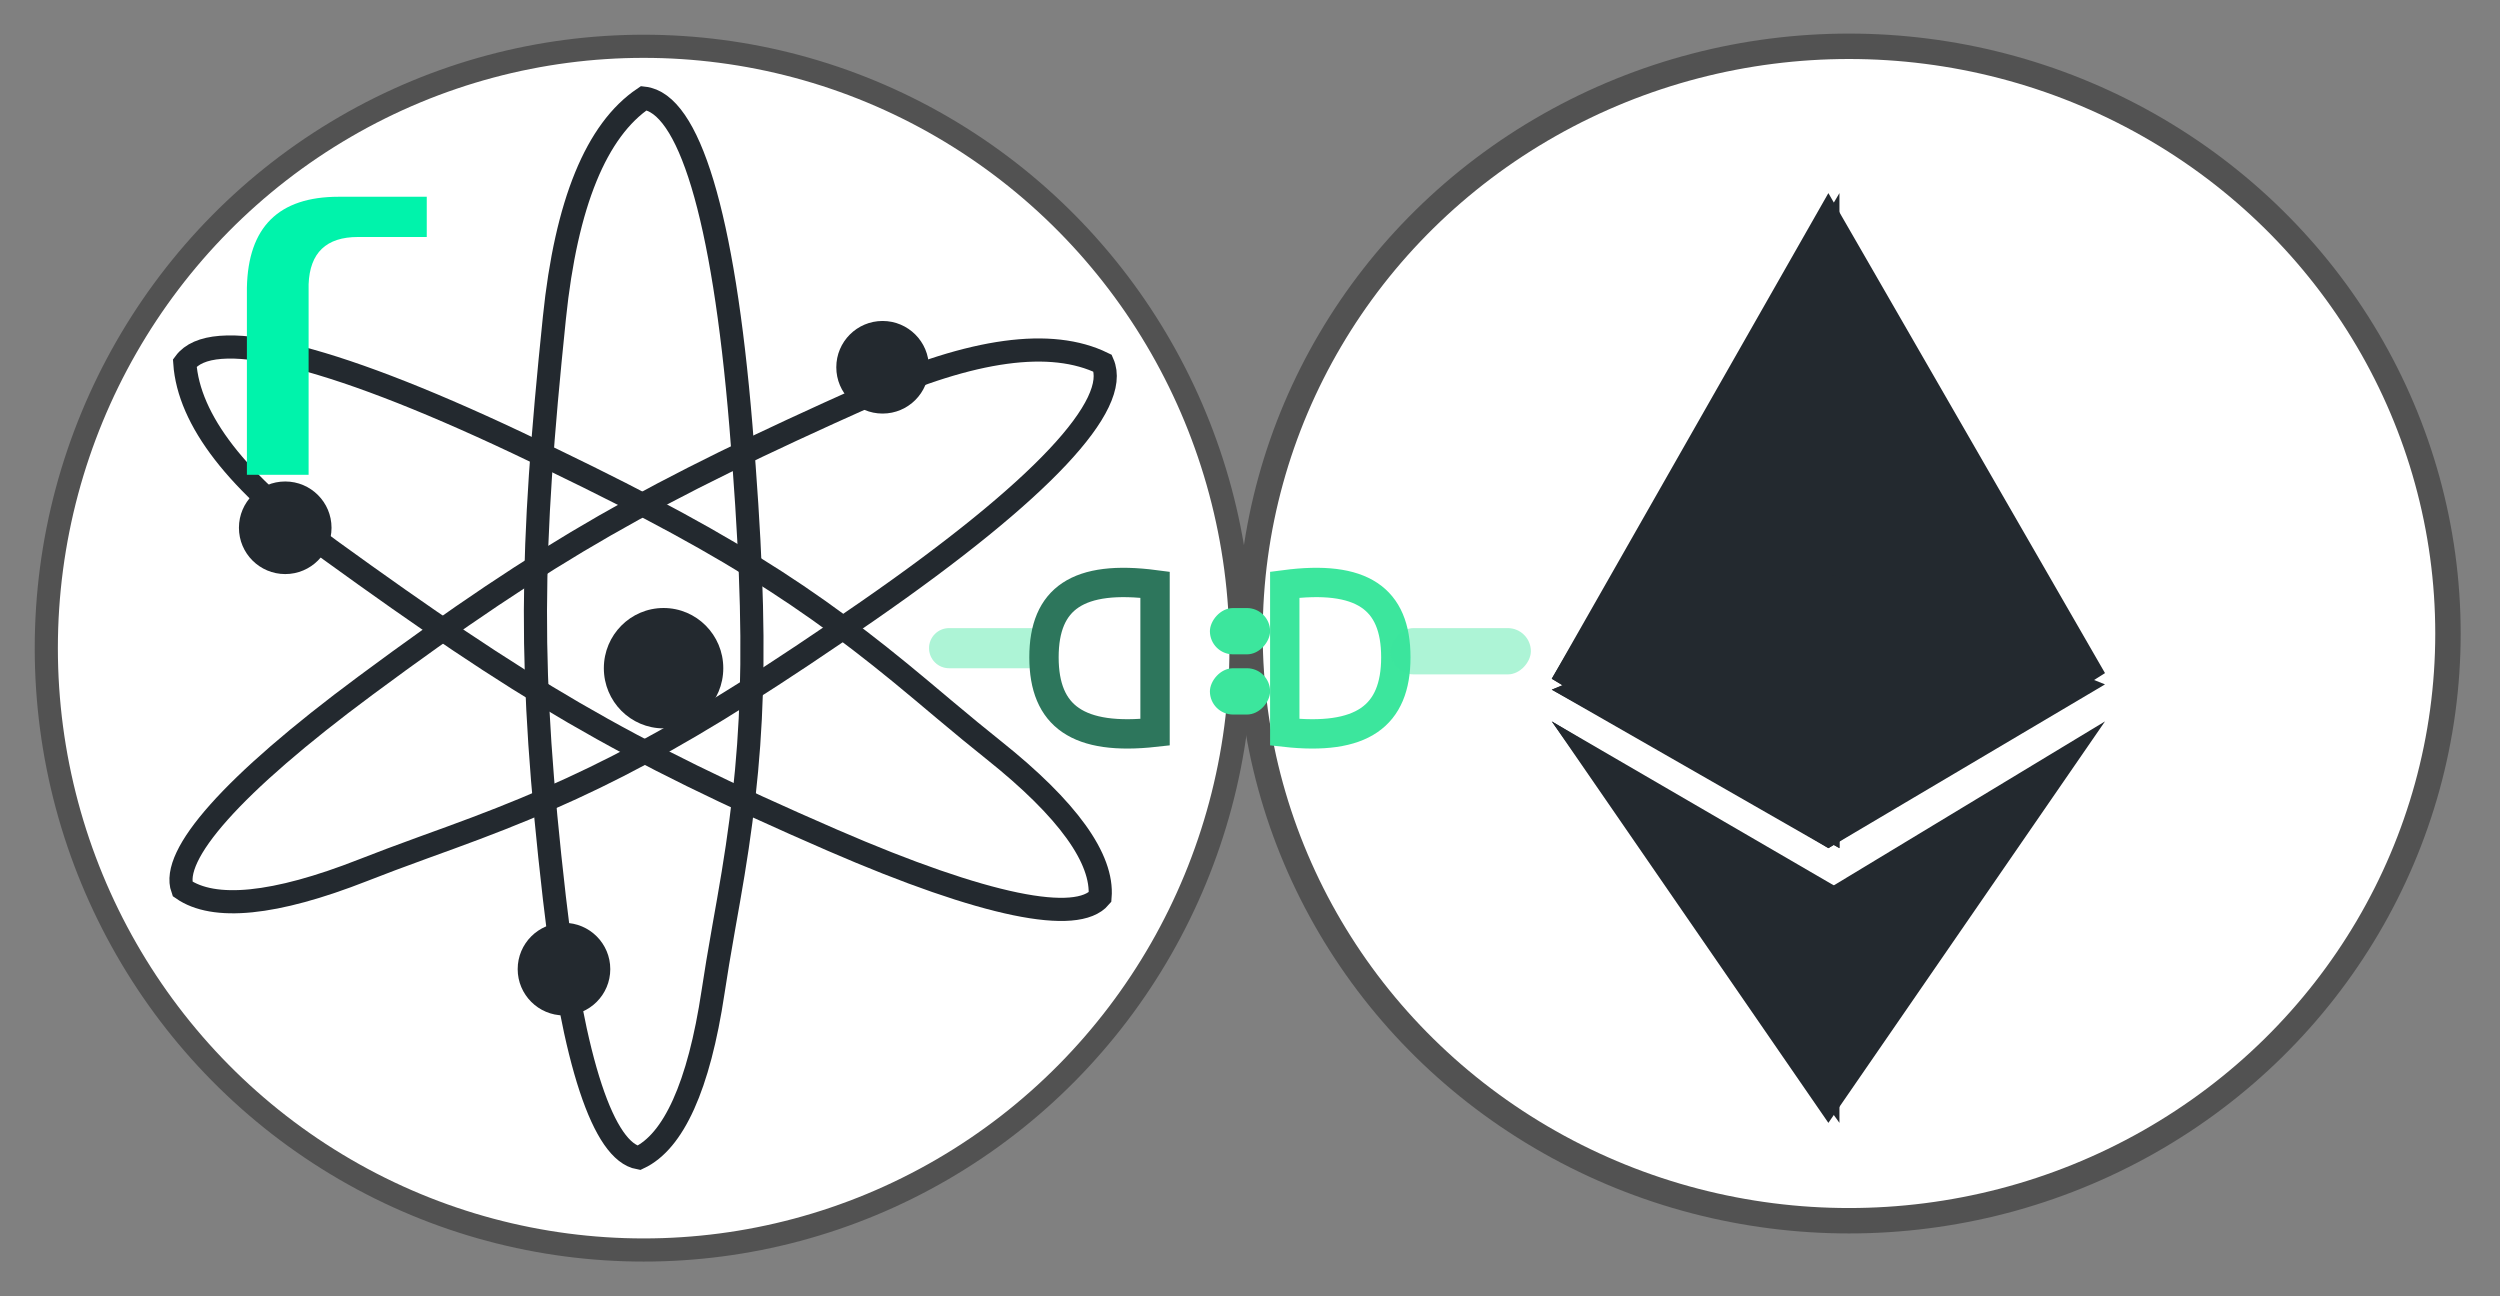 <?xml version="1.0" encoding="UTF-8"?>
<svg width="54px" height="28px" viewBox="0 0 54 28" version="1.1" xmlns="http://www.w3.org/2000/svg" xmlns:xlink="http://www.w3.org/1999/xlink">
    <rect x="0" y="0" width="54" height="28" fill="#808080" stroke="none"/>
    <!-- Generator: Sketch 48.1 (47250) - http://www.bohemiancoding.com/sketch -->
    <title>Group Copy 5</title>
    <desc>Created with Sketch.</desc>
    <defs></defs>
    <g id="V2" stroke="none" stroke-width="1" fill="none" fill-rule="evenodd">
        <g id="Group-Copy-5" transform="translate(1, 1)">
            <g id="Group-2" transform="translate(26, 0)">
                <ellipse id="Oval-5-Copy-2" stroke="#525252" stroke-width="0.549" fill="#FFFFFF" cx="12.938" cy="12.684" rx="12.938" ry="12.684"></ellipse>
                <g id="Group-25" transform="translate(6.518, 3.171)" fill="#23292F">
                    <polygon id="Rectangle-14" points="5.975 0 11.95 10.368 5.975 14.149 0 10.49"></polygon>
                    <polygon id="Rectangle-14-Copy" points="6.214 0 6.214 7.928 6.214 14.149 0 10.49"></polygon>
                    <polygon id="Rectangle-18" points="5.975 8.216 11.95 10.612 5.975 14.149 0 10.726"></polygon>
                    <polygon id="Rectangle-18-Copy" points="6.214 8.216 6.214 10.612 6.214 14.149 0 10.726"></polygon>
                    <polygon id="Rectangle-28" points="0 11.411 5.975 15.024 11.95 11.411 5.975 20.083"></polygon>
                    <polygon id="Rectangle-28-Copy" points="0 11.411 6.214 15.024 6.214 20.083"></polygon>
                </g>
            </g>
            <g id="Group-9-Copy-6">
                <ellipse id="Oval-5" stroke="#525252" stroke-width="0.5" fill="#FFFFFF" cx="12.903" cy="13" rx="12.903" ry="13"></ellipse>
                <ellipse id="Oval-6" stroke="#FFFFFF" stroke-width="0.5" cx="12.903" cy="13" rx="7.742" ry="7.8"></ellipse>
                <path d="M12.8,24.01 C13.546,23.659 14.095,22.47 14.402,20.427 C14.465,20.007 14.531,19.615 14.629,19.057 C14.643,18.98 14.717,18.564 14.737,18.446 C15.294,15.288 15.403,13.036 15.004,8.2 C14.623,3.589 13.869,1.227 12.907,1.12 C11.884,1.809 11.23,3.386 10.975,5.865 C10.45,10.952 10.408,13.451 10.974,18.388 C11.388,21.994 12.046,23.874 12.8,24.01 Z" id="Rectangle" stroke="#23292F" stroke-width="0.5"></path>
                <path d="M12.8,24.01 C13.546,23.659 14.095,22.47 14.402,20.427 C14.465,20.007 14.531,19.615 14.629,19.057 C14.643,18.98 14.717,18.564 14.737,18.446 C15.294,15.288 15.403,13.036 15.004,8.2 C14.623,3.589 13.869,1.227 12.907,1.12 C11.884,1.809 11.23,3.386 10.975,5.865 C10.45,10.952 10.408,13.451 10.974,18.388 C11.388,21.994 12.046,23.874 12.8,24.01 Z" id="Rectangle-Copy" stroke="#23292F" stroke-width="0.5" transform="translate(12.903, 12.567) rotate(-60) translate(-12.903, -12.567) "></path>
                <path d="M12.8,24.01 C13.546,23.659 14.095,22.47 14.402,20.427 C14.465,20.007 14.531,19.615 14.629,19.057 C14.643,18.98 14.717,18.564 14.737,18.446 C15.294,15.288 15.403,13.036 15.004,8.2 C14.623,3.589 13.869,1.227 12.907,1.12 C11.884,1.809 11.23,3.386 10.975,5.865 C10.45,10.952 10.408,13.451 10.974,18.388 C11.388,21.994 12.046,23.874 12.8,24.01 Z" id="Rectangle-Copy-2" stroke="#23292F" stroke-width="0.5" transform="translate(12.903, 12.567) rotate(-300) translate(-12.903, -12.567) "></path>
                <ellipse id="Oval-7" fill="#23292F" cx="13.333" cy="13.433" rx="1.29" ry="1.3"></ellipse>
                <ellipse id="Oval-7-Copy" fill="#23292F" cx="5.161" cy="10.4" rx="1" ry="1"></ellipse>
                <ellipse id="Oval-7-Copy-2" fill="#23292F" cx="11.182" cy="19.933" rx="1" ry="1"></ellipse>
                <ellipse id="Oval-7-Copy-3" fill="#23292F" cx="18.064" cy="6.933" rx="1" ry="1"></ellipse>
                <path d="M4.333,9.256 L4.333,5.214 C4.359,3.905 5.019,3.25 6.314,3.25 L8.218,3.25 L8.218,4.119 L6.733,4.119 C6.047,4.119 5.692,4.459 5.666,5.139 L5.666,9.256 L4.333,9.256 Z" id="r" fill="#00F3AB"></path>
            </g>
            <g id="Group-60-Copy-18" transform="translate(25.567, 13.217) scale(1, -1) rotate(-180) translate(-25.567, -13.217) translate(19.067, 11.267)">
                <path d="M5.316,0.363 C3.655,0.145 2.917,0.655 2.917,1.931 C2.917,3.208 3.657,3.734 5.316,3.549 L5.316,0.363 Z" id="Rectangle-53" stroke="#3CE69D" stroke-width="0.634"></path>
                <path d="M10.833,1.3 L12.567,1.3 C12.806,1.3 13,1.494 13,1.733 L13,1.733 C13,1.973 12.806,2.167 12.567,2.167 L10.833,2.167 C10.594,2.167 10.4,1.973 10.4,1.733 L10.4,1.733 C10.4,1.494 10.594,1.3 10.833,1.3 Z" id="Rectangle-54-Copy-3" fill="#3CE69D" opacity="0.415"></path>
                <path d="M10.516,0.363 C8.855,0.145 8.117,0.655 8.117,1.931 C8.117,3.208 8.857,3.734 10.516,3.549 L10.516,0.363 Z" id="Rectangle-53" stroke="#2D765C" stroke-width="0.634" transform="translate(9.317, 1.95) scale(-1, 1) translate(-9.317, -1.95) "></path>
                <rect id="Rectangle-54" fill="#3CE69D" x="5.633" y="0.867" width="1.3" height="1" rx="0.5"></rect>
                <rect id="Rectangle-54-Copy-2" fill="#3CE69D" opacity="0.415" x="0" y="1.3" width="3.033" height="1" rx="0.5"></rect>
                <rect id="Rectangle-54-Copy" fill="#3CE69D" x="5.633" y="2.167" width="1.3" height="1" rx="0.5"></rect>
            </g>
        </g>
    </g>
</svg>